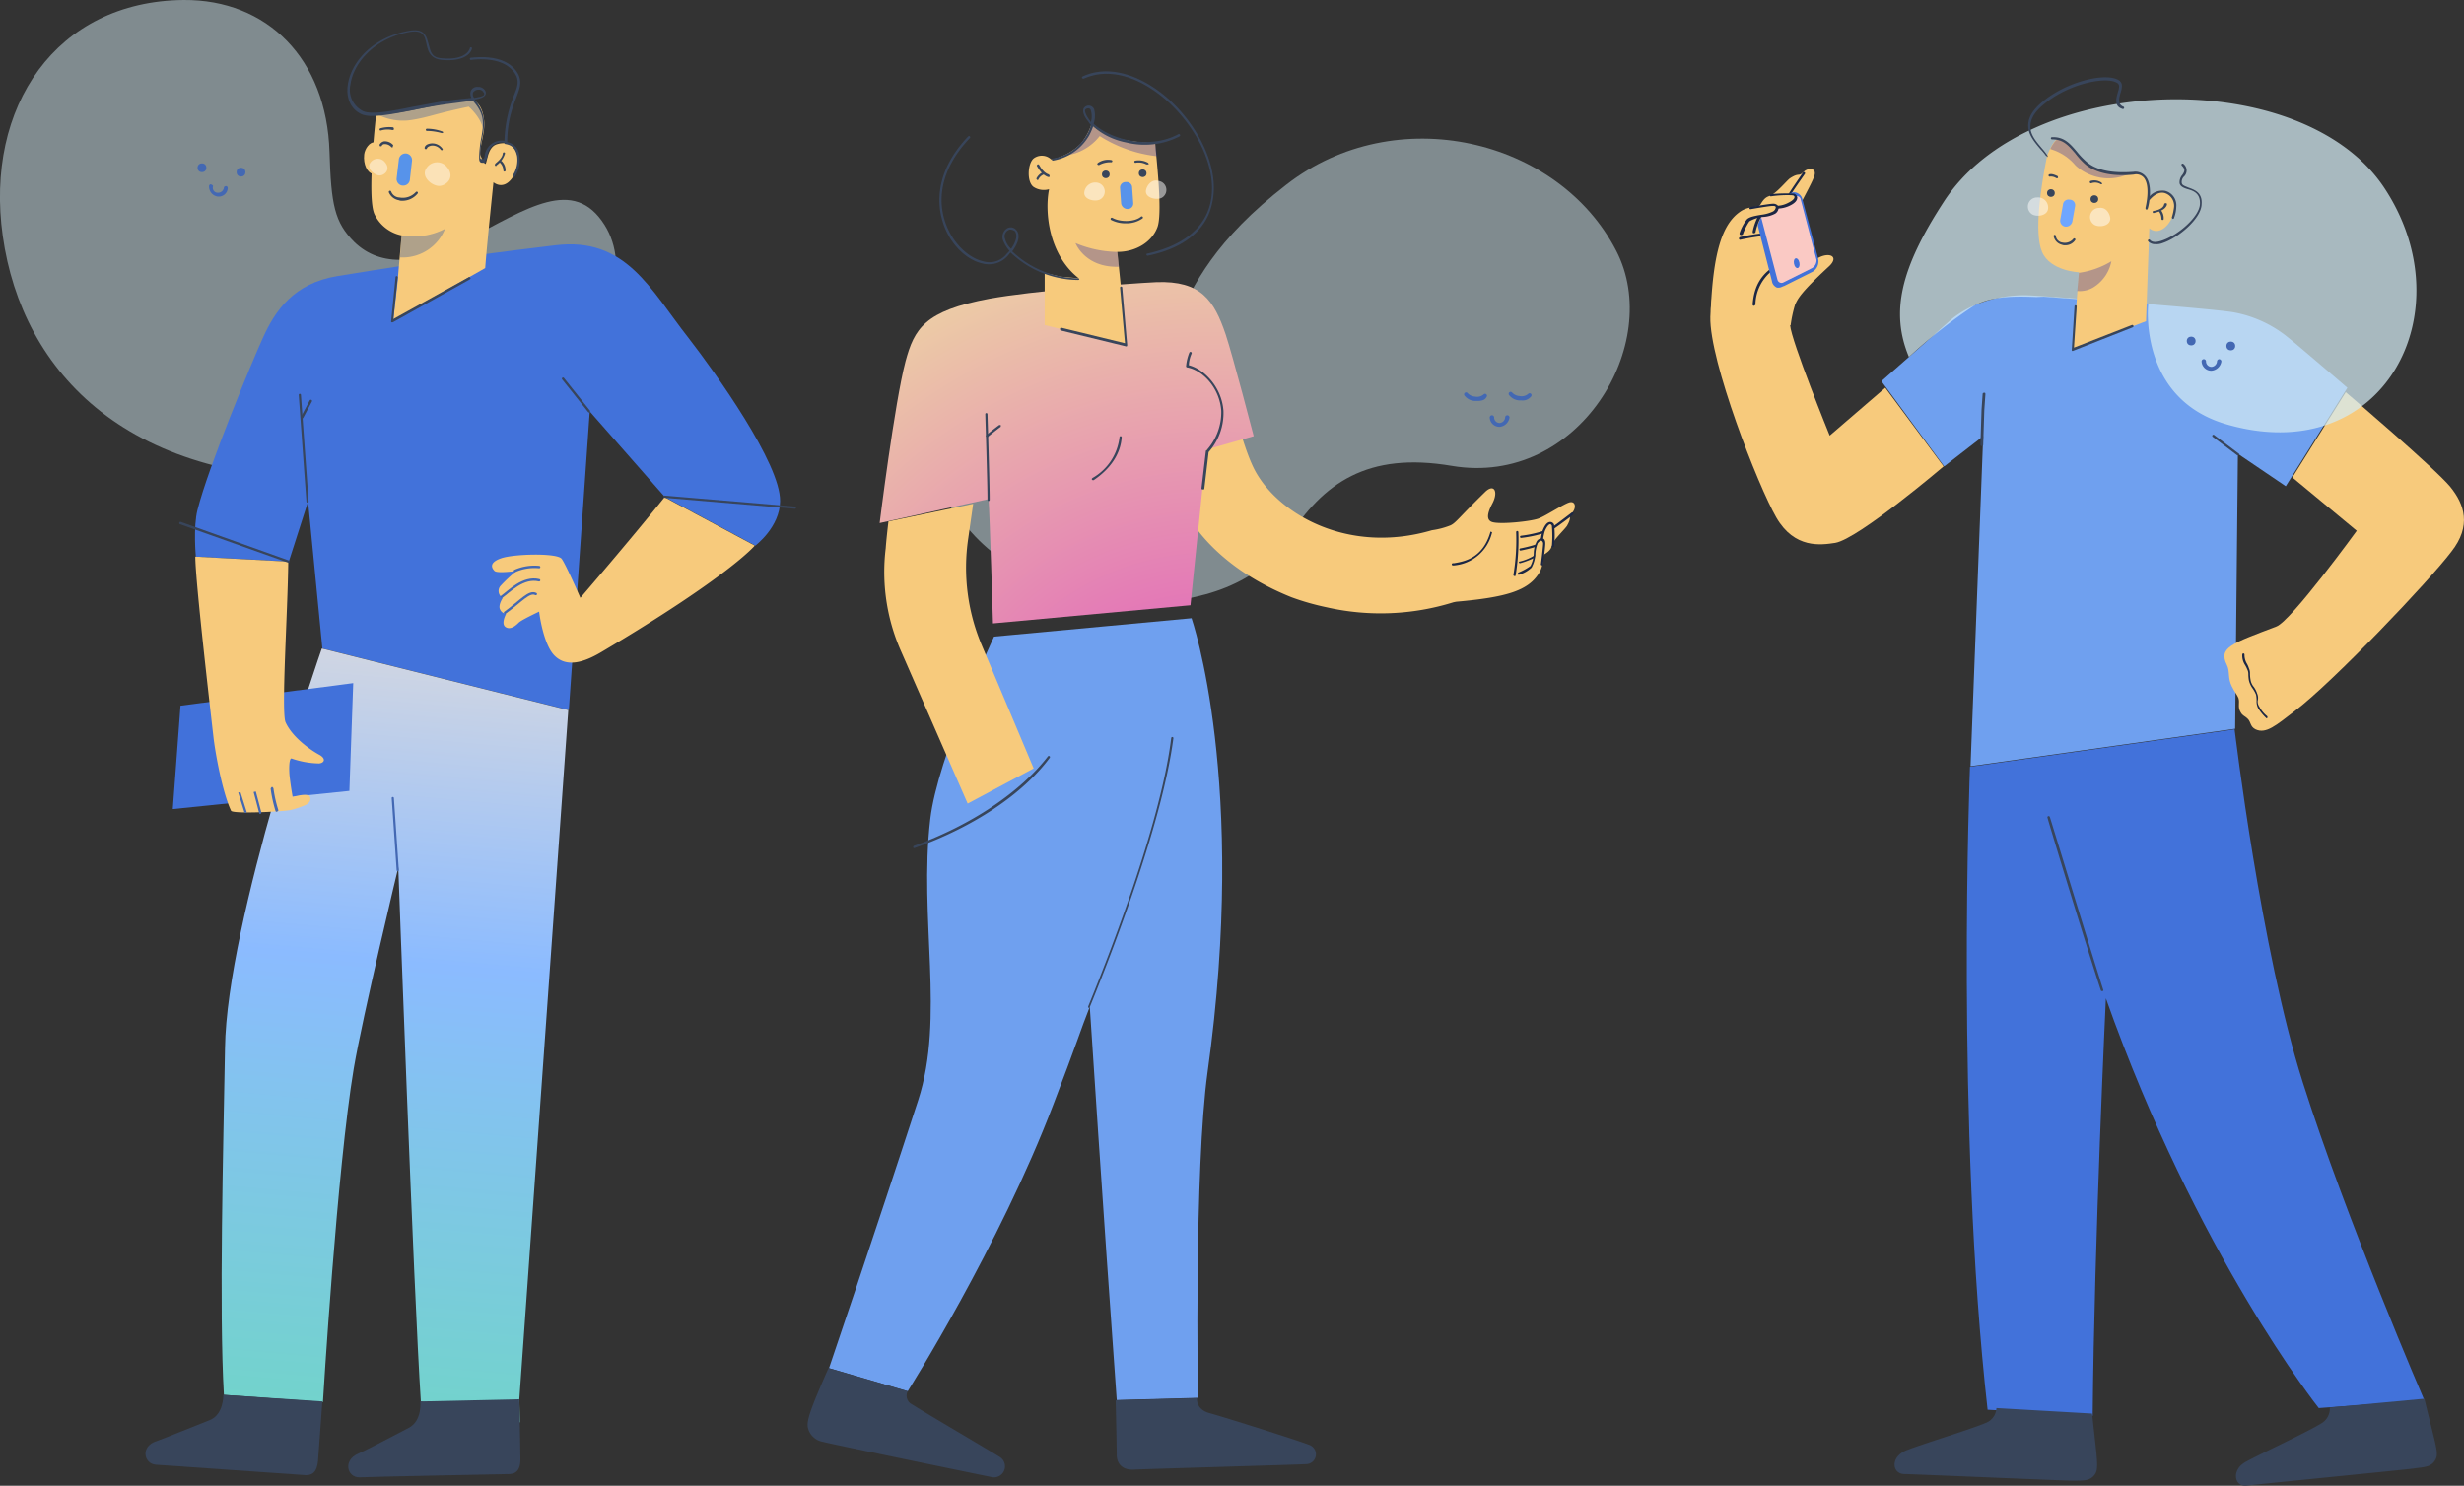 <svg id="Layer_1" data-name="Layer 1" xmlns="http://www.w3.org/2000/svg" xmlns:xlink="http://www.w3.org/1999/xlink" viewBox="0 0 447.9 270.12"><rect x="0" y="0" width="447.9" height="270.12" fill="#333333" stroke="none"/><defs><style>.cls-1,.cls-14{fill:#d3eaf2;}.cls-1{opacity:0.48;}.cls-1,.cls-12,.cls-14,.cls-15,.cls-17,.cls-7{isolation:isolate;}.cls-2{fill:#4368b3;}.cls-3{fill:#4272da;}.cls-4{fill:#f7ca7c;}.cls-5{fill:#38455b;}.cls-6{fill:#5793ea;}.cls-7{fill:#5e7499;opacity:0.47;}.cls-10,.cls-19,.cls-21,.cls-8{fill:none;stroke-linecap:round;stroke-linejoin:round;}.cls-10,.cls-8{stroke:#4368b3;}.cls-8{stroke-width:0.44px;}.cls-9{fill:url(#linear-gradient);}.cls-10{stroke-width:0.77px;}.cls-11{fill:#4171da;}.cls-12,.cls-17{fill:#fff;}.cls-12{opacity:0.45;}.cls-13{fill:#6fa0ef;}.cls-14{opacity:0.73;}.cls-15{fill:#2d2da5;opacity:0.33;}.cls-16{fill:#6ea6ff;}.cls-17{opacity:0.5;}.cls-18{fill:#1c2744;}.cls-19{stroke:#1c2744;stroke-width:0.42px;}.cls-20{fill:#fac9c4;}.cls-21{stroke:#38455b;stroke-width:0.49px;}.cls-22{fill:url(#radial-gradient);}</style><linearGradient id="linear-gradient" x1="964.26" y1="575.04" x2="967.37" y2="422.34" gradientTransform="translate(999.28 759.42) rotate(-176.02)" gradientUnits="userSpaceOnUse"><stop offset="0" stop-color="#d1d6e2"/><stop offset="0.37" stop-color="#8bbbff"/><stop offset="0.53" stop-color="#83c3ef"/><stop offset="1" stop-color="#6ed7c3"/></linearGradient><radialGradient id="radial-gradient" cx="5447.44" cy="3.12" r="110.43" gradientTransform="matrix(0.94, -0.34, -0.34, -0.94, -4899.24, 2003.5)" gradientUnits="userSpaceOnUse"><stop offset="0" stop-color="#de47c1"/><stop offset="1" stop-color="#edd3a4"/></radialGradient></defs><title>ludki</title><path class="cls-1" d="M64.5,44.26c-3.6-3.6-4.2-6.8-4.5-16.3C59.5,10.86,48.6.16,33.5.26,10.3.46-2.7,19.66.6,43.16,4.1,68,23.5,88.86,64.4,87.26c31.2-1.2,55.1-31,45.6-46.1-5.6-8.9-14.1-3-25,2.7C76.5,48.26,69.4,49,64.5,44.26Z" transform="translate(-0.1 -0.26)"/><path class="cls-2" d="M39.9,36h-.2a1.85,1.85,0,0,1-1.6-1.9c0-.2.2-.4.4-.3s.4.2.3.4a.9.9,0,0,0,.9,1.1,1.07,1.07,0,0,0,1.1-.9c0-.2.2-.3.4-.3s.3.2.3.4A1.63,1.63,0,0,1,39.9,36Z" transform="translate(-0.1 -0.26)"/><circle class="cls-2" cx="43.81" cy="31.3" r="0.8"/><circle class="cls-2" cx="36.71" cy="30.5" r="0.8"/><path class="cls-3" d="M101,44.86c-19.3,2.3-31.7,4.3-39.6,5.6s-11.3,6.3-13.5,11.2c-2.1,4.6-10,23.7-11.9,31.3-.8,3.1-.3,8.5-.3,8.5l16.9.9,3.5-10.9,2.6,26.7,44.8,11.2,3.8-54.3L121,90.66l16.4,8.8s4.5-3.4,4.5-8.1c.1-6.8-11.8-23.4-16.6-29.6C118.3,52.86,113.9,43.26,101,44.86Z" transform="translate(-0.1 -0.26)"/><path class="cls-4" d="M68.5,20.86s-1.8,15.4-.3,18.4a7,7,0,0,0,4.9,3.8s-.6,6.8-.7,8.2l-.8,7.2L88.3,49c.3-4.2,1.5-15.6,1.5-15.6s2,1.8,3.8-1.4c1.6-2.9.3-6.6-3.2-5.5-1.6.5-1.7,2.9-2,3.5-.1.2-.3-.2-.4-.3s-.5-1-.6-1.3c-.2-1.2.9-3.9.7-6.2-.3-3.1-1.8-3.9-2.8-3.8-3.4.3-11.1,2.3-15,2.6A8,8,0,0,1,68.5,20.86Z" transform="translate(-0.1 -0.26)"/><path class="cls-5" d="M71.4,58.86h-.1c-.1,0-.1-.1-.1-.2l.8-8a.2.2,0,1,1,.4,0l-.8,7.6,13.7-7.6c.1-.1.2,0,.3.1s0,.2-.1.3l-14,7.8Z" transform="translate(-0.1 -0.26)"/><path class="cls-5" d="M56,91.66a.22.22,0,0,1-.2-.2l-1.4-19.4a.2.2,0,1,1,.4,0l1.4,19.4a.22.22,0,0,1-.2.2Z" transform="translate(-0.1 -0.26)"/><path class="cls-5" d="M55,76.36h-.1a.37.37,0,0,1-.1-.3l1.6-3a.22.22,0,0,1,.4.2l-1.6,3A.35.35,0,0,1,55,76.36Z" transform="translate(-0.1 -0.26)"/><path class="cls-5" d="M107.2,75.26c-.1,0-.1,0-.2-.1l-4.7-5.9a.21.21,0,1,1,.3-.3l4.7,5.9a.19.19,0,0,1,0,.3A.1.1,0,0,1,107.2,75.26Z" transform="translate(-0.1 -0.26)"/><path class="cls-5" d="M90.3,30.46c-.1,0-.1,0-.2-.1s0-.2,0-.3,1.3-.9,1.4-1.9a.2.2,0,0,1,.4,0,4.18,4.18,0,0,1-1.6,2.2Z" transform="translate(-0.1 -0.26)"/><path class="cls-5" d="M91.8,31.46h0a.22.22,0,0,1-.2-.2,2,2,0,0,0-.6-1.4.21.21,0,0,1,.3-.3,2.34,2.34,0,0,1,.7,1.7A.22.22,0,0,1,91.8,31.46Z" transform="translate(-0.1 -0.26)"/><path class="cls-6" d="M73.9,28.16h0a1.21,1.21,0,0,1,1.1,1.3L74.6,33a1.2,1.2,0,0,1-1.3,1h-.1a1.2,1.2,0,0,1-1-1.3l.4-3.4A1.22,1.22,0,0,1,73.9,28.16Z" transform="translate(-0.1 -0.26)"/><path class="cls-5" d="M73.2,36.76a1.27,1.27,0,0,1-.6-.1,2.41,2.41,0,0,1-1.8-1.4.22.22,0,1,1,.4-.2,1.66,1.66,0,0,0,1.5,1.1,3.22,3.22,0,0,0,3-1,.21.21,0,0,1,.3.3A3.54,3.54,0,0,1,73.2,36.76Z" transform="translate(-0.1 -0.26)"/><path class="cls-5" d="M80.4,27.56c-.1,0-.1,0-.2-.1a1.85,1.85,0,0,0-1.8-.7c-.3.1-.6.2-.7.5a.22.22,0,0,1-.4-.2c.1-.4.5-.6,1-.7a2.25,2.25,0,0,1,2.2.9.19.19,0,0,1,0,.3Z" transform="translate(-0.1 -0.26)"/><path class="cls-5" d="M71.4,27.06c-.1,0-.1,0-.2-.1a1.58,1.58,0,0,0-1.2-.5.55.55,0,0,0-.5.3c0,.1-.2.1-.3.1a.37.37,0,0,1-.1-.3,1.24,1.24,0,0,1,.8-.6,2,2,0,0,1,1.6.6.19.19,0,0,1,0,.3C71.5,27,71.5,27.06,71.4,27.06Z" transform="translate(-0.1 -0.26)"/><path class="cls-5" d="M80.4,24.46h0a10,10,0,0,0-2.7-.4.2.2,0,1,1,0-.4h0a8.23,8.23,0,0,1,2.8.5.19.19,0,0,1,.1.3C80.6,24.36,80.5,24.46,80.4,24.46Z" transform="translate(-0.1 -0.26)"/><path class="cls-5" d="M69.3,24a.35.35,0,0,1-.2-.1.37.37,0,0,1,.1-.3,6,6,0,0,1,2.3-.2c.1,0,.2.1.2.3s-.1.2-.3.2a4.09,4.09,0,0,0-2.1.1Z" transform="translate(-0.1 -0.26)"/><path class="cls-4" d="M68.3,26.16c-1-.2-1.9,1.2-2,2.2-.2,1.8.6,3.3,1.5,3.5S68.3,26.16,68.3,26.16Z" transform="translate(-0.1 -0.26)"/><path class="cls-7" d="M73.1,43.06a12.38,12.38,0,0,0,7.9-1.2,8.32,8.32,0,0,1-8.2,5.2Z" transform="translate(-0.1 -0.26)"/><path class="cls-7" d="M87,19.66c1.5,1.3,1.1,5,1,4.6-.2-2.5-2.7-4.6-2.7-4.6-6.2,1.3-7.2,1.9-10.3,2.4a10.08,10.08,0,0,1-6.3-1,32.54,32.54,0,0,0,5.1-.7c3.4-.6,11.9-2,12.2-1.9S87,19.66,87,19.66Z" transform="translate(-0.1 -0.26)"/><path class="cls-5" d="M88.2,29.86h-.4c-.4,0-.6-.2-.6-.9a20,20,0,0,1,.4-3.7c.4-2.4.7-4.1-1.4-6.5,0-.1-.1-.1-.1-.2-.9.1-2.2.3-3.8.5-2.3.3-4.7.7-7,1.2-4.1.8-7.7,1.5-9.4.8-1.9-.8-2.9-2.8-2.6-5.2.5-4.2,4.5-8.9,11.2-10,2.8-.5,3.1,1,3.5,2.4s.5,2.5,2.5,2.6c4.5.4,5-1.8,5-1.8a.2.2,0,0,1,.4,0c0,.1-.5,2.5-5.4,2.1-2.3-.2-2.6-1.7-2.9-3s-.5-2.5-3-2.1c-6.4,1.1-10.3,5.7-10.8,9.6a4.3,4.3,0,0,0,2.3,4.8c1.5.7,5.2,0,9.1-.8,2.3-.4,4.7-.9,7-1.2,1.5-.2,2.7-.3,3.6-.4a1.53,1.53,0,0,1-.1-1.3,1.27,1.27,0,0,1,1.3-.7h0a1.43,1.43,0,0,1,1.3.7.76.76,0,0,1,0,.8c-.2.3-.7.6-1.9.8,2.1,2.6,1.8,4.5,1.4,6.8a17.94,17.94,0,0,0-.4,3.6c0,.4.1.4.2.4H88a1.19,1.19,0,0,0,.2-.5,3.11,3.11,0,0,1,3.6-2.8,24.18,24.18,0,0,1,.8-5.5,28.32,28.32,0,0,1,.9-2.7c.6-1.5,1-2.5.4-3.7-2-3.8-8.1-2.8-8.2-2.8a.2.2,0,1,1,0-.4c.3,0,6.5-1,8.6,3,.7,1.4.3,2.5-.3,4.1-.3.8-.6,1.6-.9,2.6a20.17,20.17,0,0,0-.8,5.6c0,.1,0,.1-.1.2a.14.14,0,0,1-.2,0,2.58,2.58,0,0,0-3.3,2.4c-.1.5-.2.7-.4.8C88.4,29.86,88.3,29.86,88.2,29.86Zm-1.1-13.3a1.23,1.23,0,0,0-1,.5,1,1,0,0,0,.2,1c1.1-.2,1.7-.3,1.8-.6,0-.1.1-.2-.1-.4a.94.94,0,0,0-.9-.5Z" transform="translate(-0.1 -0.26)"/><path class="cls-5" d="M93.5,32.46h-.1a.37.37,0,0,1-.1-.3,5.07,5.07,0,0,0,.8-3.5c-.3-1.4-.9-2-2.1-2.2a.2.2,0,0,1,0-.4,2.68,2.68,0,0,1,2.5,2.5,5.28,5.28,0,0,1-.8,3.8A.31.31,0,0,1,93.5,32.46Z" transform="translate(-0.1 -0.26)"/><path class="cls-4" d="M137.3,99.46l-16.4-8.8c-6.1,7.6-15.3,18.3-15.3,18.3s-2.6-6-3.4-7.1-8.7-.9-11-.1-1.7,1.8-1.2,2.3,4,0,4,0a26.45,26.45,0,0,0-2.9,2.7,1.41,1.41,0,0,0,.4,2.2s-.9,1.3-.5,2.1a1.32,1.32,0,0,0,1.1.8s-1,1.8-.1,2.4,1.9-.3,2.4-.8,3.7-2,3.7-2,.7,5.9,2.8,8,5.1,1.4,8.6-.7C132.7,105,137.3,99.46,137.3,99.46Z" transform="translate(-0.1 -0.26)"/><path class="cls-8" d="M93.7,104.06a8.74,8.74,0,0,1,4.4-.7" transform="translate(-0.1 -0.26)"/><path class="cls-8" d="M91.3,108.76c1.4-1,3.9-3.7,6.8-3" transform="translate(-0.1 -0.26)"/><path class="cls-8" d="M91.9,111.66c3-2.2,4.4-4,5.6-3.4" transform="translate(-0.1 -0.26)"/><path class="cls-9" d="M94.5,254.66l8.9-125.3-44.8-11.2s-17.3,49.4-17.6,72.7c-.3,17.9-1.1,47.5-.2,63l18,1.3s2.6-42.8,5.6-60.6c1.6-9.5,8.1-36.6,8.1-36.6s2.8,77.4,4.1,97.1l18,3.8Z" transform="translate(-0.1 -0.26)"/><path class="cls-10" d="M71.2,155.86" transform="translate(-0.1 -0.26)"/><path class="cls-10" d="M77.8,139.16" transform="translate(-0.1 -0.26)"/><polygon class="cls-11" points="32.81 128.3 31.41 147.1 63.51 143.8 64.21 124.2 32.81 128.3"/><path class="cls-4" d="M52.8,147.56c-2,.3-10.4.7-10.7.1-1.6-3.4-2.9-10.7-3.2-13.4s-3.3-28.3-3.3-32.8l16.9.9c-.1,9.3-1.3,27.2-.5,29.2,1.3,2.9,4.8,5.2,6.1,5.9s1,1.5,0,1.6a15.94,15.94,0,0,1-5-.9c-.5-.1-.5,2.3-.3,3.7.2,1.7.5,3.3.5,3.3s2.7-.8,3.1-.1-.2,1.4-1.1,1.7A15.71,15.71,0,0,1,52.8,147.56Z" transform="translate(-0.1 -0.26)"/><path class="cls-2" d="M50.4,147.86a.35.35,0,0,1-.2-.1,24.14,24.14,0,0,1-.9-4.1c0-.1.1-.2.2-.3s.2.1.3.2a23.65,23.65,0,0,0,.9,4q0,.15-.3.3Z" transform="translate(-0.1 -0.26)"/><path class="cls-2" d="M47.4,148.26a.22.22,0,0,1-.2-.2c-.3-1.2-1-3.8-1-3.8l.4-.1s.7,2.6,1,3.8c0,.1,0,.2-.2.3Z" transform="translate(-0.1 -0.26)"/><path class="cls-2" d="M44.7,148.06a.22.22,0,0,1-.2-.2l-1.1-3.5.4-.1,1.1,3.5c.1.2,0,.3-.2.3Z" transform="translate(-0.1 -0.26)"/><path class="cls-2" d="M72.4,158.66a.22.22,0,0,1-.2-.2l-.9-13.1a.2.2,0,1,1,.4,0l.9,13.1a.22.22,0,0,1-.2.2Z" transform="translate(-0.1 -0.26)"/><path class="cls-5" d="M94.5,254.66c.1,5.3.2,9.7.2,10.9,0,1.6-.5,2.6-1.9,2.7,0,0-26.1.5-27.4.6-2.2,0-3-3.1-.2-4.3,1.6-.7,6.7-3.4,9.2-4.7s2.1-4.8,2.1-4.8Z" transform="translate(-0.1 -0.26)"/><path class="cls-5" d="M58.7,255.06c-.4,5.3-.7,9.7-.8,10.9-.2,1.6-.7,2.5-2.2,2.5,0,0-26.1-1.8-27.3-1.9-2.2-.2-2.8-3.4.2-4.3,1.7-.6,7-2.8,9.6-3.8s2.5-4.6,2.5-4.6Z" transform="translate(-0.1 -0.26)"/><path class="cls-12" d="M69.9,29.56c1.5,1.5,0,2.7-.9,2.6s-2.3-1.3-1.6-2.3A1.65,1.65,0,0,1,69.9,29.56Z" transform="translate(-0.1 -0.26)"/><path class="cls-12" d="M81.1,30.36c2.1,2.1,0,3.8-1.3,3.7s-3.2-1.7-2.2-3.2A2.3,2.3,0,0,1,81.1,30.36Z" transform="translate(-0.1 -0.26)"/><path class="cls-5" d="M144.6,92.76h0l-23.7-2a.2.2,0,0,1,0-.4l23.7,2a.2.2,0,0,1,0,.4Z" transform="translate(-0.1 -0.26)"/><path class="cls-5" d="M52.5,102.56h0l-19.7-7a.22.22,0,0,1,.2-.4l19.6,7a.19.19,0,0,1,.1.3C52.7,102.56,52.6,102.56,52.5,102.56Z" transform="translate(-0.1 -0.26)"/><path class="cls-13" d="M342.1,69.56s9.7-8.5,12.2-10.8c4.4-3.9,10.3-5,14.7-4.8s33.5,2.4,37.2,3.1a21.84,21.84,0,0,1,10,4.7c1.4,1.1,10.6,9,10.6,9l-11.2,17.9-8.7-5.9-.5,50-48.1,6.8,2.3-60-7.1,5.5Z" transform="translate(-0.1 -0.26)"/><path class="cls-4" d="M416.8,87.06l11.7,9.7s-11.9,16.4-14.6,17.4c-8.1,3.1-10.6,3.8-9,7,.6,1.2.1,2.3.9,3.9.6,1.2.9,1.4,1.2,2.1.3.9-.2,1.6.4,2.6.4.7.7.6,1.3,1.2s.4,1.4,1.4,1.9c1.9.9,3.7-.7,7.1-3.3,7-5.3,24.5-23.7,28.5-29,3.7-4.7,2.4-8.6-.2-11.8s-19-17.2-19-17.2Z" transform="translate(-0.1 -0.26)"/><path class="cls-14" d="M370.3,54.26c-3.2-.1-8.5-.4-12,2a93.05,93.05,0,0,0-11.2,8.9C343.7,57,345.6,49,353.4,37c15.3-23.8,65.2-25.1,80.1-2.6s-.1,51.3-28.7,43c-16.1-4.7-14.2-21.8-14.2-21.8l-19-1.4Z" transform="translate(-0.1 -0.26)"/><path class="cls-4" d="M372.2,28.66c-1.1,5.5-2.4,13.9-.9,17.4s6.7,3.7,6.7,3.7l-1.1,14,13.3-5.1.6-16.9s1.3,1.3,3-.3c1.5-1.4,2.2-4.3.7-5.8-1.9-1.8-3.7.4-3.7.4s.4-2.7-1-3.9-4.5.5-8.6-1.2c-4.3-1.9-4.8-5-6.7-5.5C373.3,25.36,372.2,28.66,372.2,28.66Z" transform="translate(-0.1 -0.26)"/><path class="cls-15" d="M378,49.86a15.4,15.4,0,0,0,5.9-2.1,7.16,7.16,0,0,1-2.9,4.5,4.8,4.8,0,0,1-3.3.9Z" transform="translate(-0.1 -0.26)"/><path class="cls-15" d="M372.8,27.36a9.35,9.35,0,0,1,4.6,3,8.89,8.89,0,0,0,9.5,1.6,21,21,0,0,1-5.6-.9c-2-.8-4.3-4-5.6-4.8s-1.7-.6-1.7-.6a3.07,3.07,0,0,0-.7.8A4.42,4.42,0,0,0,372.8,27.36Z" transform="translate(-0.1 -0.26)"/><circle class="cls-5" cx="372.81" cy="35.1" r="0.7"/><circle class="cls-5" cx="380.71" cy="36.2" r="0.7"/><path class="cls-16" d="M375.5,41.46h0a1.09,1.09,0,0,1-.9-1.2l.5-2.8a1,1,0,0,1,1.2-.9h.1a1,1,0,0,1,.9,1.2l-.5,2.8A1.19,1.19,0,0,1,375.5,41.46Z" transform="translate(-0.1 -0.26)"/><path class="cls-17" d="M381.7,38.06a1.66,1.66,0,0,0-1,3c.8.6,2.9.4,3-1C383.7,39.26,383,37.86,381.7,38.06Z" transform="translate(-0.1 -0.26)"/><path class="cls-17" d="M370.4,36.16a1.66,1.66,0,0,0-1,3c.8.6,2.9.4,3-1A1.83,1.83,0,0,0,370.4,36.16Z" transform="translate(-0.1 -0.26)"/><path class="cls-5" d="M375.5,44.86a1.27,1.27,0,0,1-.6-.1,2,2,0,0,1-1.5-1.6.2.2,0,0,1,.4,0,1.38,1.38,0,0,0,1.2,1.2,2,2,0,0,0,2-.7.21.21,0,0,1,.3.3A2.14,2.14,0,0,1,375.5,44.86Z" transform="translate(-0.1 -0.26)"/><path class="cls-5" d="M390.3,38.36h0c-.2,0-.2-.2-.2-.3s1-3.9-.3-5.5A1.85,1.85,0,0,0,388,32c-2.8.3-6.7.1-9-2a14.54,14.54,0,0,1-1.7-1.9c-1.3-1.5-2.2-2.5-4.2-2.5a.2.2,0,0,1,0-.4c2.2-.1,3.3,1.2,4.5,2.6a14.06,14.06,0,0,0,1.7,1.8c2.2,2,5.9,2.1,8.6,1.9a2.44,2.44,0,0,1,2.2.8c1.5,1.7.5,5.7.4,5.9S390.4,38.36,390.3,38.36Z" transform="translate(-0.1 -0.26)"/><path class="cls-5" d="M391.6,39a.2.2,0,0,1,0-.4s1.7-.2,1.9-1.2c0-.1.1-.2.3-.2s.2.1.2.3c-.4,1.2-2.3,1.4-2.4,1.5Z" transform="translate(-0.1 -0.26)"/><path class="cls-5" d="M393.2,40.26h0a.22.22,0,0,1-.2-.2,2.21,2.21,0,0,0-.4-1.3.21.21,0,0,1,.3-.3,2.32,2.32,0,0,1,.5,1.7A.35.35,0,0,1,393.2,40.26Z" transform="translate(-0.1 -0.26)"/><path class="cls-5" d="M395.1,40.06h0c-.2-.1-.2-.2-.2-.3a9.92,9.92,0,0,0,.4-1.9,2.42,2.42,0,0,0-1.7-2.5c-1.4-.4-2.6,1.1-2.7,1.2a.21.21,0,0,1-.3-.3,3.08,3.08,0,0,1,3.1-1.3,2.72,2.72,0,0,1,2,2.9,6.2,6.2,0,0,1-.4,2A.22.22,0,0,1,395.1,40.06Z" transform="translate(-0.1 -0.26)"/><path class="cls-5" d="M372.2,28.66c-.1,0-.1,0-.2-.1a10.59,10.59,0,0,0-1-1.2c-1.1-1.3-2.4-2.8-2.2-4.6.1-1.4,1-2.7,2.7-4.1,4.4-3.6,11.2-5.2,13.6-3.9a1.21,1.21,0,0,1,.7,1.3,4.4,4.4,0,0,1-.2,1c-.4,1.3-.5,2.2.5,2.6a.22.22,0,0,1-.2.4c-1.6-.5-1.1-2-.8-3.1a3.71,3.71,0,0,0,.2-.9.75.75,0,0,0-.5-.8c-2-1.1-8.6.2-13.1,3.9-1.6,1.3-2.4,2.5-2.5,3.8-.2,1.7,1.1,3.1,2.1,4.3a11.32,11.32,0,0,1,1,1.3c.1.1,0,.2-.1.3C372.3,28.66,372.2,28.66,372.2,28.66Z" transform="translate(-0.1 -0.26)"/><path class="cls-5" d="M374,32.66h-.1a1.8,1.8,0,0,0-1.1-.3.22.22,0,0,1-.2-.4c.6-.2,1.4.3,1.5.3a.37.37,0,0,1,.1.3C374.2,32.66,374.1,32.66,374,32.66Z" transform="translate(-0.1 -0.26)"/><path class="cls-5" d="M382.1,33.76H382a2,2,0,0,0-1.7-.2.22.22,0,0,1-.2-.4,2.36,2.36,0,0,1,2,.3.37.37,0,0,1,.1.3Z" transform="translate(-0.1 -0.26)"/><path class="cls-5" d="M391.9,44.66a1.73,1.73,0,0,1-1.3-.5.21.21,0,0,1,.3-.3c.4.5,1.2.5,2.3.1,2.9-1,6.7-4.3,6.8-6.6.1-1.9-1.1-2.4-2.2-2.7-.7-.2-1.4-.5-1.5-1.1a2,2,0,0,1,.5-1.5c.4-.6.6-1-.1-1.7a.21.21,0,0,1,.3-.3,1.52,1.52,0,0,1,.1,2.3,1.37,1.37,0,0,0-.4,1.2c.1.4.5.5,1.2.8,1.1.4,2.6.9,2.4,3.1-.1,2.5-4.1,6-7.1,7A3,3,0,0,1,391.9,44.66Z" transform="translate(-0.1 -0.26)"/><path class="cls-5" d="M376.9,64.06h-.1c-.1,0-.1-.1-.1-.2l.5-7.9a.2.2,0,0,1,.4,0l-.5,7.5,10.5-4.1a.22.22,0,0,1,.2.4l-10.9,4.3Z" transform="translate(-0.1 -0.26)"/><path class="cls-4" d="M342.8,70.76l-10.1,8.7s-7-17.2-7.2-20.1c-.5-7.7-3.7-11-8.2-11s-6.1,3.5-6.3,9.5c-.2,8,8.7,30.8,12,36.5s8.1,5,10.7,4.6c4.2-.7,19.7-13.9,19.7-13.9Z" transform="translate(-0.1 -0.26)"/><path class="cls-4" d="M325.6,59.36a23,23,0,0,1,.8-3.7c.5-1.1,1-2.2,6.2-7,1.9-1.8,0-2.7-2.2-1.4-1.7,1-3.2,1.4-3.7.2-.5-1.5-.2-7.6.3-9.1.4-1.3,2.4-4.6,2.9-6.1s-1.1-1.6-2-.7-.7,0-2.4,1.1c-.5.3-2.6,2.9-3.7,3.2-.4.2-.9.2-1.7,1.6-.4.7-2,.1-3.7,1.3-3.3,2.3-4.8,7.5-5.3,17.3-.2,4.3,4.2,4.6,7.5,4.5A32.37,32.37,0,0,0,325.6,59.36Z" transform="translate(-0.1 -0.26)"/><path class="cls-18" d="M323.8,42.26h0a.22.22,0,0,1-.2-.2,17.93,17.93,0,0,1,1.2-5.8c.3-.7,2.9-4.4,3-4.6a.22.22,0,0,1,.4.2c-.9,1.3-2.8,4-3,4.5a20.57,20.57,0,0,0-1.1,5.7C324,42.26,323.9,42.26,323.8,42.26Z" transform="translate(-0.1 -0.26)"/><path class="cls-18" d="M318.9,55.86h0a.22.22,0,0,1-.2-.2v-.2c.2-1.9.7-5.9,6.1-7.8a.37.37,0,0,1,.3.1c.1.1,0,.2-.1.3a8,8,0,0,0-5.8,7.4v.2C319.1,55.76,319,55.86,318.9,55.86Z" transform="translate(-0.1 -0.26)"/><path class="cls-19" d="M322.7,36.76a21.18,21.18,0,0,0-1.4,5.5" transform="translate(-0.1 -0.26)"/><path class="cls-18" d="M316.4,43.86a.22.22,0,0,1-.2-.2c0-.1,0-.2.2-.3a36.76,36.76,0,0,1,8.5-.9.2.2,0,1,1,0,.4h0a43.93,43.93,0,0,0-8.5,1Z" transform="translate(-0.1 -0.26)"/><path class="cls-3" d="M323.4,52.56a.73.73,0,0,1-.6-.2,1.44,1.44,0,0,1-.6-1l-2.6-10.2a3.62,3.62,0,0,1,1.2-3.1l4.8-2.7c.1,0,.2-.1.3-.1a1.39,1.39,0,0,1,1.1.2,1.6,1.6,0,0,1,.7.9l2.9,10.9a2.23,2.23,0,0,1-1,2.4l-5.2,2.6c-.1,0-.2.1-.3.1h0A1.45,1.45,0,0,1,323.4,52.56Zm2.8-15.9-5.2,2.7a.63.63,0,0,0-.3.8l2.9,10.9v.1h.1l5.2-2.6a.63.63,0,0,0,.3-.8l-3-11.1Z" transform="translate(-0.1 -0.26)"/><path class="cls-20" d="M329.5,49l-5.2,2.6a.76.76,0,0,1-1.1-.5L320.3,40a1,1,0,0,1,.6-1.2l5.5-2.8a.7.7,0,0,1,1,.4l2.9,11.1A1.65,1.65,0,0,1,329.5,49Z" transform="translate(-0.1 -0.26)"/><ellipse class="cls-3" cx="326.69" cy="48.1" rx="0.5" ry="0.9" transform="translate(-3.29 62.45) rotate(-10.91)"/><path class="cls-4" d="M321.9,35.86a25.86,25.86,0,0,1,4.1-.1c.6.2,1,1-1,1.9-.9.4-3.5.6-4.7,1.5a7.06,7.06,0,0,0-1.3,3.4" transform="translate(-0.1 -0.26)"/><path class="cls-18" d="M318.9,42.66h0c-.2,0-.2-.1-.2-.3a10.2,10.2,0,0,1,1.4-3.5,10.75,10.75,0,0,1,3.3-1.2,4.58,4.58,0,0,0,1.5-.4c1.3-.6,1.4-1,1.4-1.2a.32.32,0,0,0-.3-.3,20.43,20.43,0,0,0-4,.2.2.2,0,0,1,0-.4,28.74,28.74,0,0,1,4.2-.1.86.86,0,0,1,.6.7c0,.4-.2,1-1.6,1.6a5.29,5.29,0,0,1-1.6.4,7.14,7.14,0,0,0-3.1,1.1,9.27,9.27,0,0,0-1.3,3.3C319,42.66,319,42.66,318.9,42.66Z" transform="translate(-0.1 -0.26)"/><path class="cls-4" d="M318.2,38.06s3.4-.6,4.1-.6c1,0,1.1.8.3,1.4s-4.1.7-4.7,1.4a9.77,9.77,0,0,0-1.3,2.5" transform="translate(-0.1 -0.26)"/><path class="cls-18" d="M316.5,43h0c-.2-.1-.2-.2-.2-.3a8.38,8.38,0,0,1,1.3-2.5c.4-.5,1.5-.7,2.7-.9a6.69,6.69,0,0,0,2.1-.6,1,1,0,0,0,.5-.8c-.1-.2-.3-.2-.6-.2-.6,0-4,.6-4,.6a.2.2,0,0,1,0-.4c.1,0,3.4-.6,4.1-.6h0a1.12,1.12,0,0,1,1,.5,1.34,1.34,0,0,1-.6,1.3,5.3,5.3,0,0,1-2.2.6,6.09,6.09,0,0,0-2.5.8,10.11,10.11,0,0,0-1.2,2.4A.76.76,0,0,1,316.5,43Z" transform="translate(-0.1 -0.26)"/><path class="cls-5" d="M406.9,83.06h-.1l-4.5-3.4a.21.21,0,0,1,.3-.3l4.5,3.4a.19.19,0,0,1,0,.3C407,83,407,83.06,406.9,83.06Z" transform="translate(-0.1 -0.26)"/><path class="cls-18" d="M412.2,130.86h-.1a8.86,8.86,0,0,1-1.5-1.8,2.72,2.72,0,0,1-.3-1.4,4.91,4.91,0,0,0-.1-1.1,5.42,5.42,0,0,0-.6-1.1,4.18,4.18,0,0,1-.7-1.5,7.5,7.5,0,0,1-.1-1.2,1.72,1.72,0,0,0-.2-.8,5.94,5.94,0,0,0-.4-.8,3.09,3.09,0,0,1-.5-1.9.2.2,0,1,1,.4,0,3.1,3.1,0,0,0,.4,1.6,3.92,3.92,0,0,1,.4.9,2.17,2.17,0,0,1,.2,1,6.61,6.61,0,0,0,.1,1.1,2.62,2.62,0,0,0,.6,1.3,4.4,4.4,0,0,1,.6,1.2,2,2,0,0,1,.1,1.3,1.68,1.68,0,0,0,.3,1.1,5.64,5.64,0,0,0,1.4,1.7.19.19,0,0,1,0,.3C412.3,130.86,412.3,130.86,412.2,130.86Z" transform="translate(-0.1 -0.26)"/><path class="cls-3" d="M361.4,256.56c-5.8-51.5-3.2-116.9-3.2-116.9l48.1-6.8s4.8,40.3,12.4,64.2c7.9,24.9,22.1,57.8,22.1,57.8l-19.2,1.4s-22.2-27.9-38.7-74.5c0,0-2.1,43.9-2.4,75.9Z" transform="translate(-0.1 -0.26)"/><path class="cls-5" d="M360.3,81.36h0c-.1,0-.2-.1-.2-.3l.2-6.3.2-2.9c0-.1.1-.2.3-.2s.2.1.2.3l-.2,2.9-.2,6.3C360.6,81.26,360.5,81.36,360.3,81.36Z" transform="translate(-0.1 -0.26)"/><path class="cls-21" d="M363.2,72.06" transform="translate(-0.1 -0.26)"/><path class="cls-21" d="M360.7,75.06" transform="translate(-0.1 -0.26)"/><path class="cls-8" d="M134.5,91.66" transform="translate(-0.1 -0.26)"/><path class="cls-1" d="M233.9,33.86c19.9-15.5,49.5-8.4,60,12,8.7,16.8-6.8,43-29.9,39.1-15.3-2.6-23.4,3.1-29.8,13.2-10.1,16-42.9,15.3-57.5-1.1-20.9-23.5-1.5-25.7,2.1-8.9,1.8,8.3,11.9-6,22.5-12C217.3,66.86,208.2,53.76,233.9,33.86Z" transform="translate(-0.1 -0.26)"/><path class="cls-2" d="M272.7,77.86a1.77,1.77,0,0,1-1.8-1.7.4.4,0,0,1,.8,0,1,1,0,0,0,1,1,1.08,1.08,0,0,0,1-1,.4.4,0,0,1,.8,0A2,2,0,0,1,272.7,77.86Z" transform="translate(-0.1 -0.26)"/><path class="cls-2" d="M268.6,73.16h-.4a2.51,2.51,0,0,1-1.9-1,.36.36,0,0,1,.6-.4,2,2,0,0,0,1.3.6,1.83,1.83,0,0,0,1.6-.4.35.35,0,0,1,.5.5C270,73.06,269.3,73.16,268.6,73.16Z" transform="translate(-0.1 -0.26)"/><path class="cls-2" d="M402.1,67.66a1.77,1.77,0,0,1-1.8-1.7.4.4,0,1,1,.8,0,1,1,0,0,0,1,1,1.08,1.08,0,0,0,1-1,.43.43,0,0,1,.4-.4h0a.43.43,0,0,1,.4.4A2,2,0,0,1,402.1,67.66Z" transform="translate(-0.1 -0.26)"/><circle class="cls-2" cx="405.51" cy="62.9" r="0.8"/><circle class="cls-2" cx="398.31" cy="62" r="0.8"/><path class="cls-2" d="M276.7,73.06h-.4a2.51,2.51,0,0,1-1.9-1,.36.36,0,0,1,.6-.4,2,2,0,0,0,1.3.6,1.83,1.83,0,0,0,1.6-.4.35.35,0,0,1,.5.5A1.94,1.94,0,0,1,276.7,73.06Z" transform="translate(-0.1 -0.26)"/><path class="cls-4" d="M214.6,91.56c4.1,8.3,11.8,13.9,20.3,17.3a45.35,45.35,0,0,0,6.3,1.8,44.4,44.4,0,0,0,23.1-.9l.5-.1c9.1-.8,13-2,15-5.1,1.1-1.7.5-3.1,1-3.5,1.3-.8,1.3-1.3,1.4-1.7.3-1,2.6-3.1,2.8-3.6.9-1.6.1-1.4.9-2.3s.6-2.3-.7-1.8-4.3,2.5-5.5,2.9c-1.4.5-7,1.1-8.4.6-1.1-.4-.8-1.7.1-3.4,1.1-2.1.3-3.7-1.4-2-4.8,4.7-5.2,5.5-6.2,6a14.31,14.31,0,0,1-3.4.9h0c-15.3,4.5-28-3-32.2-10.9-3-5.7-5.7-19.8-5.7-19.8l-13.7,4.8C209,71.06,212.2,86.66,214.6,91.56Z" transform="translate(-0.1 -0.26)"/><path class="cls-18" d="M276.6,98.06a.2.2,0,1,1,0-.4,20.72,20.72,0,0,0,5.2-1.3c.5-.2,2.8-2,4-2.9.1-.1.2,0,.3,0s0,.2,0,.3-3.5,2.7-4.1,3a22.51,22.51,0,0,1-5.4,1.3Z" transform="translate(-0.1 -0.26)"/><path class="cls-18" d="M264.2,103.06a.2.2,0,1,1,0-.4h.2c1.7-.3,5.2-.8,6.6-5.6,0-.1.1-.2.2-.1s.2.1.1.2a7.77,7.77,0,0,1-6.9,5.9Z" transform="translate(-0.1 -0.26)"/><path class="cls-18" d="M276.5,100.36a.2.2,0,1,1,0-.4,23,23,0,0,0,4.9-1.5c.1-.1.2,0,.3.1s0,.2-.1.3a26.54,26.54,0,0,1-5.1,1.5Z" transform="translate(-0.1 -0.26)"/><path class="cls-18" d="M275.4,105h0a.22.22,0,0,1-.2-.2,38.3,38.3,0,0,0,.5-7.8.2.2,0,0,1,.4,0,39.64,39.64,0,0,1-.5,7.9C275.6,105,275.5,105,275.4,105Z" transform="translate(-0.1 -0.26)"/><path class="cls-4" d="M282.4,99.36a23.87,23.87,0,0,0,0-3.8c-.2-.5-1-.8-1.7,1-.3.9-.4,3.3-1.2,4.4a7.46,7.46,0,0,1-3.1,1.4" transform="translate(-0.1 -0.26)"/><path class="cls-18" d="M276.4,102.66a.35.35,0,0,1-.2-.1c0-.1,0-.2.1-.2a8.7,8.7,0,0,0,3-1.3,8.24,8.24,0,0,0,.9-2.9,10.63,10.63,0,0,1,.3-1.4c.5-1.3,1-1.6,1.4-1.6a.75.75,0,0,1,.7.5,17,17,0,0,1,0,3.9.2.2,0,0,1-.4,0,22.26,22.26,0,0,0,0-3.7.45.45,0,0,0-.3-.3h0c-.1,0-.5.1-1,1.3a10.63,10.63,0,0,0-.3,1.4,8.08,8.08,0,0,1-1,3.1,14,14,0,0,1-3.2,1.3Z" transform="translate(-0.1 -0.26)"/><path class="cls-4" d="M280.5,102.86s.4-3.2.4-3.8c0-1-.8-1-1.3-.2s-.4,3.8-1.1,4.4a12.64,12.64,0,0,1-2.2,1.3" transform="translate(-0.1 -0.26)"/><path class="cls-18" d="M276.2,104.76c-.1,0-.1,0-.2-.1a.37.37,0,0,1,.1-.3,10.17,10.17,0,0,0,2.2-1.2,5.37,5.37,0,0,0,.6-2.3,5,5,0,0,1,.5-2.1,1.07,1.07,0,0,1,1.1-.6c.2,0,.5.2.5.9s-.4,3.7-.4,3.8a.2.2,0,0,1-.4,0s.4-3.2.4-3.7a.6.6,0,0,0-.3-.6c-.2,0-.4.1-.7.5a6.09,6.09,0,0,0-.4,1.9,5.78,5.78,0,0,1-.7,2.5,5.5,5.5,0,0,1-2.3,1.3Z" transform="translate(-0.1 -0.26)"/><path class="cls-13" d="M219.6,195.26c7.4-52.8-2.9-82.6-2.9-82.6L180.8,116s-10.3,21.9-11.6,33.2c-2.1,18,2.7,36.1-2.2,51.1-8,24.6-16.2,48.7-16.2,48.7l14.3,4.2s16.7-26.4,26.5-52.2c4.3-11.2,4.9-13.4,6.6-17.7,0,0,2.4,36.9,4.9,71.5l14.8-.4C217.8,254.46,217.2,212.66,219.6,195.26Z" transform="translate(-0.1 -0.26)"/><path class="cls-22" d="M160,95.36s2.7-21.8,4.7-29.4c1.6-5.9,3.4-9.2,15.3-11.4,7.7-1.4,24.3-2.7,30.3-3,8.1-.3,10.5,3.3,12.6,9.5,1.3,3.9,5.1,18.5,5.1,18.5L219.4,82l-2.9,28.3-35.9,3.3s-.6-20-.8-22.6Z" transform="translate(-0.1 -0.26)"/><path class="cls-4" d="M161.6,95.06c-.2,1.7-.4,3.5-.5,4.9a35.53,35.53,0,0,0,2.7,18.5l12.2,27.9,12-6.4-9.4-22.3a36.25,36.25,0,0,1-2.5-19.5l.9-6.3Z" transform="translate(-0.1 -0.26)"/><path class="cls-5" d="M218.7,89.26h0a.22.22,0,0,1-.2-.2l.8-6.8a.1.1,0,0,1,.1-.1,10.35,10.35,0,0,0,2.7-7.2c-.3-4.2-3.4-7.4-6.2-7.9a.22.22,0,0,1-.2-.2,8.51,8.51,0,0,1,.6-2.5.22.22,0,0,1,.4.2,5.92,5.92,0,0,0-.5,2.1c2.8.7,6,4,6.3,8.3a10.7,10.7,0,0,1-2.7,7.5l-.8,6.8C218.9,89.16,218.8,89.26,218.7,89.26Z" transform="translate(-0.1 -0.26)"/><path class="cls-5" d="M198.8,87.56c-.1,0-.1,0-.2-.1s0-.2.1-.3a9.77,9.77,0,0,0,4.9-7.4.2.2,0,1,1,.4,0c-.2,3-2,5.7-5.1,7.8Z" transform="translate(-0.1 -0.26)"/><path class="cls-5" d="M179.8,91.36a.22.22,0,0,1-.2-.2c0-3.2-.4-15.5-.4-15.6a.2.2,0,1,1,.4,0c0,.1.4,12.5.4,15.6a.22.22,0,0,1-.2.2Z" transform="translate(-0.1 -0.26)"/><path class="cls-5" d="M179.6,79.76c-.1,0-.1,0-.2-.1a.19.19,0,0,1,0-.3c.1-.1,1.6-1.3,2.3-1.8.1-.1.2,0,.3,0s0,.2,0,.3c-.7.5-2.3,1.8-2.3,1.8A.1.1,0,0,1,179.6,79.76Z" transform="translate(-0.1 -0.26)"/><path class="cls-5" d="M208.7,46.76a.22.22,0,0,1-.2-.2c0-.1,0-.2.2-.2,6.3-1.4,10.3-4.5,11.4-9.1,1.6-6.7-3.1-14.8-8.6-19.3-5-4.1-10.2-5.3-14.4-3.4a.37.37,0,0,1-.3-.1c-.1-.1,0-.2.1-.3,4.3-2,9.7-.7,14.8,3.4,5.6,4.6,10.4,12.9,8.7,19.8-.7,3.3-3.4,7.7-11.7,9.4Z" transform="translate(-0.1 -0.26)"/><path class="cls-4" d="M190,59.36v-9.5l2.9.7,3.3.3c-5.6-4.4-6.2-12.3-5.4-16.2h0a3.41,3.41,0,0,1-2.8-.4c-1.3-.9-1.1-4.3,0-5.2a2.48,2.48,0,0,1,3.2.2,10.44,10.44,0,0,0,5.4-2.9,11,11,0,0,0,1.9-3.5,14.6,14.6,0,0,0,5.8,2.8,31.88,31.88,0,0,0,5.7.6l.1.2c.1,1.7,1.4,12.4.4,15.1s-3.9,4.5-7.3,4.5c0,0,1.6,15.2,1.6,16.9Z" transform="translate(-0.1 -0.26)"/><path class="cls-15" d="M210.4,28.66A24.47,24.47,0,0,1,200,25a9.36,9.36,0,0,1-6,3.5,10.52,10.52,0,0,0,4.5-5.5s3,3.4,11.4,3.4l.2.1A16.6,16.6,0,0,1,210.4,28.66Z" transform="translate(-0.1 -0.26)"/><path class="cls-5" d="M191.5,29.46a.2.2,0,0,1,0-.4,8.76,8.76,0,0,0,6.2-4.3,6.7,6.7,0,0,0,.7-1.8,1.76,1.76,0,0,1-.4-.5c-1.1-1.3-1.1-2.1-.9-2.5a1.05,1.05,0,0,1,.9-.5,1.09,1.09,0,0,1,1,.7,4.69,4.69,0,0,1-.1,2.6c3,2.8,10,4.8,15.4,1.9.1-.1.2,0,.3.1s0,.2-.1.3a13.87,13.87,0,0,1-9.7,1.1,13,13,0,0,1-6-2.9,11.11,11.11,0,0,1-.7,1.6,9.37,9.37,0,0,1-6.6,4.6Zm6.4-9.5a.76.76,0,0,0-.5.2c-.1.1-.2.7.8,2,.1.1.1.2.2.3a3.64,3.64,0,0,0,0-2.1.46.46,0,0,0-.5-.4Z" transform="translate(-0.1 -0.26)"/><circle class="cls-5" cx="207.71" cy="31.5" r="0.7"/><circle class="cls-5" cx="201.01" cy="31.7" r="0.7"/><path class="cls-5" d="M199.8,30.26c-.1,0-.1,0-.2-.1s0-.2.1-.3a3.24,3.24,0,0,1,2.4-.5.2.2,0,1,1,0,.4,4.26,4.26,0,0,0-2.2.5Z" transform="translate(-0.1 -0.26)"/><path class="cls-5" d="M208.6,30.16h-.1a3.06,3.06,0,0,0-2-.3.2.2,0,0,1,0-.4,3.5,3.5,0,0,1,2.3.4.37.37,0,0,1,.1.3Z" transform="translate(-0.1 -0.26)"/><path class="cls-5" d="M190.7,32.46h0c-.1,0-1.2-.3-2.1-2-.1-.1,0-.2.1-.3s.2,0,.3.1c.8,1.5,1.7,1.7,1.7,1.7s.2.1.2.3S190.8,32.46,190.7,32.46Z" transform="translate(-0.1 -0.26)"/><path class="cls-5" d="M188.7,33h0c-.2-.1-.2-.2-.2-.3a2.59,2.59,0,0,1,1.1-1.1.37.37,0,0,1,.3.1c.1.1,0,.2-.1.3a1.88,1.88,0,0,0-.9.8A.22.22,0,0,1,188.7,33Z" transform="translate(-0.1 -0.26)"/><path class="cls-6" d="M205.1,38.26h0a1,1,0,0,0,1-1.1l-.2-2.8a1,1,0,0,0-1.1-1h-.1a1,1,0,0,0-1,1.1l.2,2.8A1.19,1.19,0,0,0,205.1,38.26Z" transform="translate(-0.1 -0.26)"/><path class="cls-17" d="M199.5,33.46a1.64,1.64,0,0,1,.5,3.1c-.9.4-2.9,0-2.8-1.3A2,2,0,0,1,199.5,33.46Z" transform="translate(-0.1 -0.26)"/><path class="cls-17" d="M210.7,33.16a1.64,1.64,0,0,1,.5,3.1c-.9.4-2.9,0-2.8-1.3C208.5,34.06,209.4,32.76,210.7,33.16Z" transform="translate(-0.1 -0.26)"/><path class="cls-5" d="M204.8,40.86a5.67,5.67,0,0,1-2.7-.6.22.22,0,1,1,.2-.4c1.4.8,4,.8,5.2-.2a.21.21,0,0,1,.3.3A5.07,5.07,0,0,1,204.8,40.86Z" transform="translate(-0.1 -0.26)"/><path class="cls-15" d="M203.2,46.06a20.31,20.31,0,0,1-7.6-1.6s1.7,4.5,7.9,4.3Z" transform="translate(-0.1 -0.26)"/><path class="cls-5" d="M196.1,51.16h0a17.93,17.93,0,0,1-12.3-5c-.2.2-.4.5-.6.7a4.54,4.54,0,0,1-4.5,1.3c-3.2-.7-6.2-3.9-7.3-7.8-.9-3-1.4-8.9,4.7-15.3a.21.21,0,0,1,.3.3c-6,6.3-5.5,12-4.6,14.9,1.1,3.7,4,6.8,7,7.5a4,4,0,0,0,4.1-1.1c.2-.3.5-.5.7-.8a6.22,6.22,0,0,1-1.2-2,1.84,1.84,0,0,1,.8-2.1,1.3,1.3,0,0,1,1.7.4c.3.3.9,1.5-.8,3.8a17.74,17.74,0,0,0,12,4.9.22.22,0,0,1,.2.2A.35.35,0,0,1,196.1,51.16ZM183.8,42a.6.6,0,0,0-.4.1,1.26,1.26,0,0,0-.6,1.6,3.53,3.53,0,0,0,1.1,1.8c1.1-1.6,1.1-2.6.7-3.2A1.6,1.6,0,0,0,183.8,42Z" transform="translate(-0.1 -0.26)"/><path class="cls-5" d="M204.9,63.26h0L193,60.36c-.1,0-.2-.1-.2-.3s.1-.2.3-.2l11.5,2.8-.9-10.1a.2.2,0,1,1,.4,0L205,63c0,.1,0,.1-.1.2C205,63.16,204.9,63.26,204.9,63.26Z" transform="translate(-0.1 -0.26)"/><path class="cls-5" d="M198.1,183.56c-.1,0-.1-.1,0,0-.2-.1-.2-.2-.2-.3,4.9-12,13.3-34.2,15.1-48.8a.2.2,0,0,1,.4,0c-1.9,14.6-10.3,36.9-15.2,48.9A.35.35,0,0,1,198.1,183.56Z" transform="translate(-0.1 -0.26)"/><path class="cls-5" d="M166.3,154.46a.35.35,0,0,1-.2-.1.37.37,0,0,1,.1-.3c10.5-3.8,19.4-9.8,24.4-16.3a.21.21,0,0,1,.3.3c-4.9,6.6-13.9,12.6-24.6,16.4Z" transform="translate(-0.1 -0.26)"/><path class="cls-5" d="M202.9,254.86c.1,3.8.2,9.2.2,10.1.1,1.6,1.2,2.6,3.1,2.5,1.5-.1,29.8-.9,31.3-1a1.8,1.8,0,0,0,.6-3.5c-1.7-.7-15.3-5-18.2-5.8-2.5-.7-2.2-2.7-2.2-2.7Z" transform="translate(-0.1 -0.26)"/><path class="cls-5" d="M150.7,249c-3.3,7.5-4.1,9.7-3.7,11a3.37,3.37,0,0,0,2.7,2.4c1.4.4,29.1,6.1,30.6,6.4a2,2,0,0,0,1.6-3.6c-1.7-1.1-13.5-8-16-9.6a1.76,1.76,0,0,1-.8-2.4Z" transform="translate(-0.1 -0.26)"/><path class="cls-5" d="M382.2,180.46a.35.35,0,0,1-.2-.1c-2.8-8.5-9.7-31.2-9.7-31.4a.22.22,0,0,1,.4-.2c.1.2,7,22.9,9.7,31.4.1.2,0,.3-.2.3Z" transform="translate(-0.1 -0.26)"/><path class="cls-5" d="M380.4,257.26c.9,8.6,1.3,10.1.4,11.2s-2.1,1-4.2,1c-1.5,0-29-1.2-30.4-1.2-2.2-.1-2.5-3.1.4-4.3,2.7-1.1,12-3.9,14.7-5.1a3,3,0,0,0,1.7-2.6Z" transform="translate(-0.1 -0.26)"/><path class="cls-5" d="M440.8,254.56c2,8.4,2.7,9.9,2,11.1-.8,1.4-2,1.3-4,1.6-1.4.2-28.9,2.9-30.3,3.1-2.2.3-2.9-2.8-.2-4.3,2.5-1.4,11.4-5.5,13.9-7.1a3.07,3.07,0,0,0,1.4-2.8Z" transform="translate(-0.1 -0.26)"/></svg>